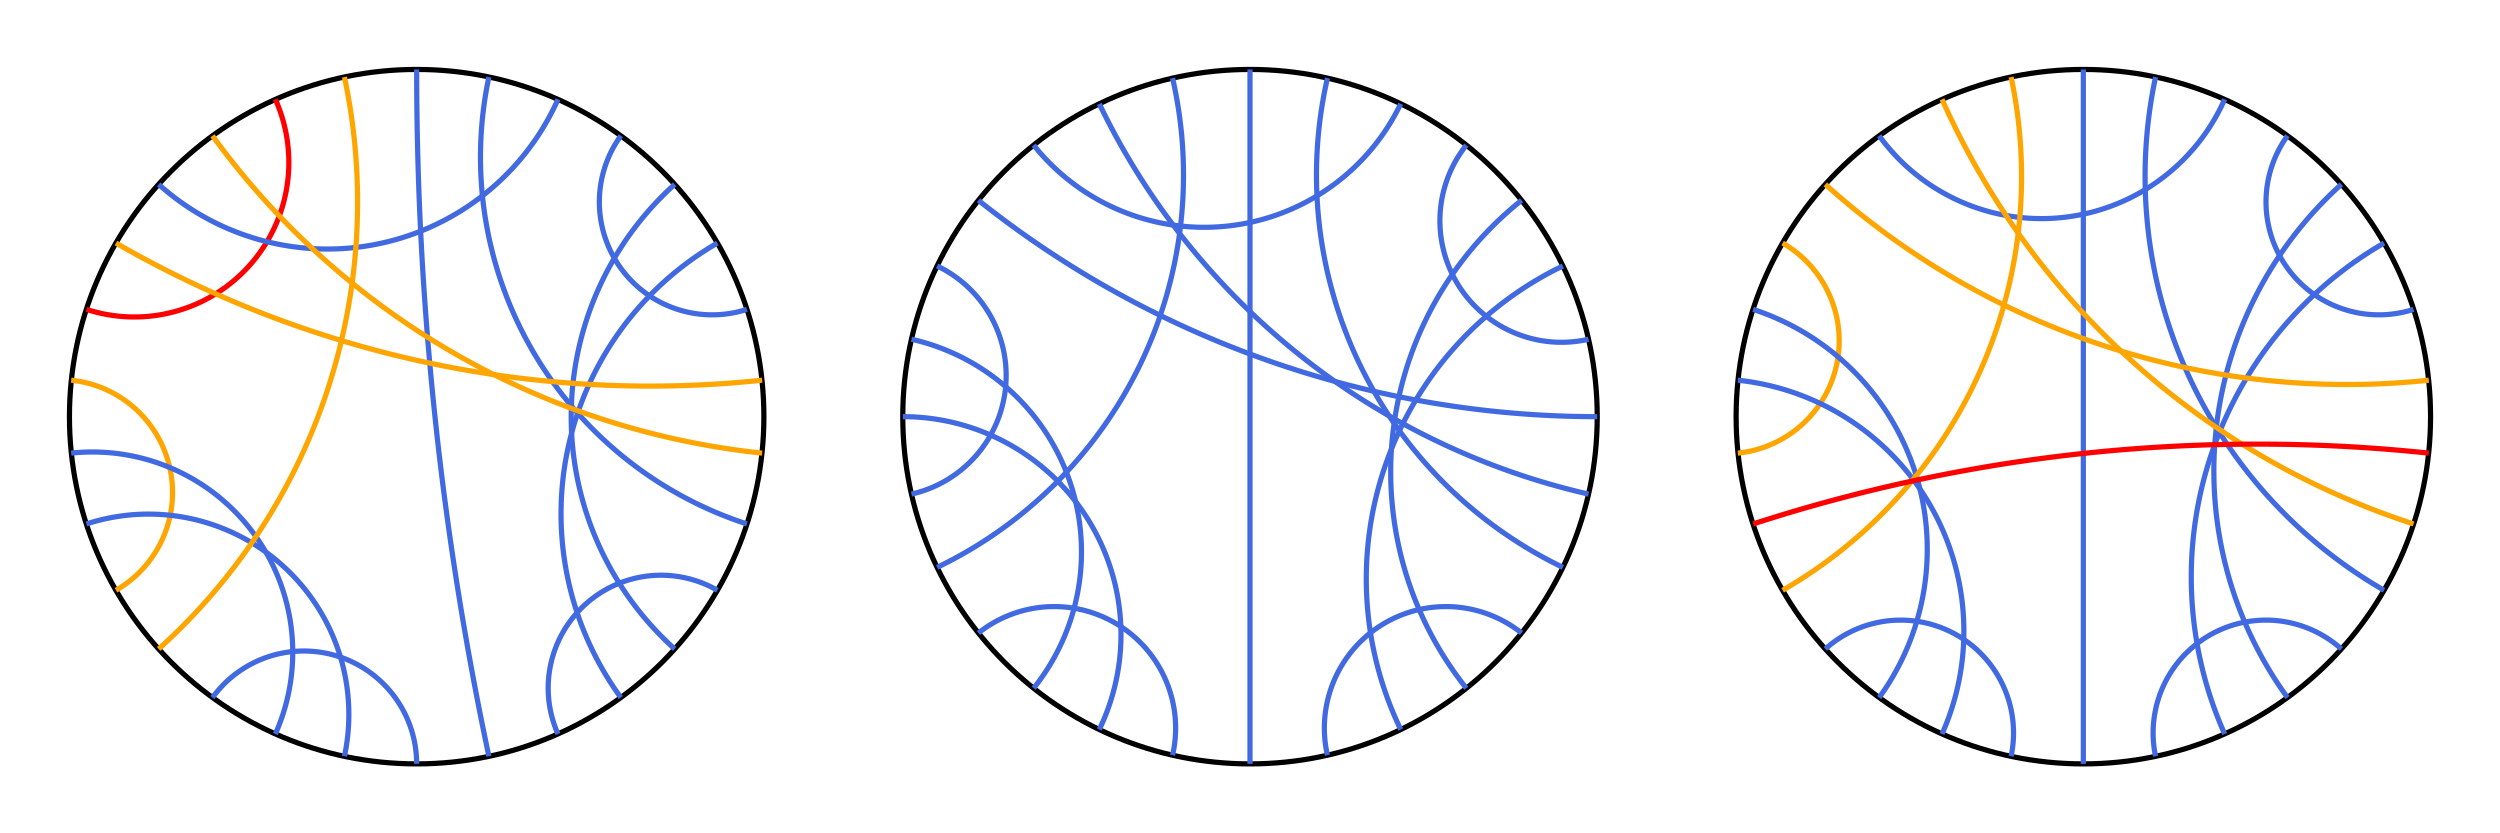 <?xml version="1.0" encoding="utf-8" ?>
<svg baseProfile="tiny" height="500px" version="1.2" width="1500px" xmlns="http://www.w3.org/2000/svg" xmlns:ev="http://www.w3.org/2001/xml-events" xmlns:xlink="http://www.w3.org/1999/xlink"><defs /><g transform="translate(250, 250) scale(208.333, -208.333)"><circle cx="0" cy="0" fill="none" r="1" stroke="black" stroke-width="0.015" /><path d="M 6.123233995736766e-17 1.0 A 9.514 9.514 0 0 1 0.208 -0.978" fill="none" stroke="royalblue" stroke-width="0.015" /><path d="M -0.407 0.914 A 0.445 0.445 0 0 0 -0.951 0.309" fill="none" stroke="red" stroke-width="0.015" /><path d="M -0.743 0.669 A 0.727 0.727 0 0 1 0.407 0.914" fill="none" stroke="royalblue" stroke-width="0.015" /><path d="M -0.995 0.105 A 0.325 0.325 0 0 0 -0.866 -0.5" fill="none" stroke="orange" stroke-width="0.015" /><path d="M -0.995 -0.105 A 0.577 0.577 0 0 0 -0.407 -0.914" fill="none" stroke="royalblue" stroke-width="0.015" /><path d="M -0.951 -0.309 A 0.577 0.577 0 0 0 -0.208 -0.978" fill="none" stroke="royalblue" stroke-width="0.015" /><path d="M -0.588 -0.809 A 0.325 0.325 0 0 0 -1.8369701987210297e-16 -1.0" fill="none" stroke="royalblue" stroke-width="0.015" /><path d="M 0.407 -0.914 A 0.325 0.325 0 0 0 0.866 -0.5" fill="none" stroke="royalblue" stroke-width="0.015" /><path d="M 0.588 -0.809 A 0.9 0.9 0 0 0 0.866 0.5" fill="none" stroke="royalblue" stroke-width="0.015" /><path d="M 0.743 -0.669 A 0.9 0.9 0 0 0 0.743 0.669" fill="none" stroke="royalblue" stroke-width="0.015" /><path d="M 0.951 0.309 A 0.325 0.325 0 0 0 0.588 0.809" fill="none" stroke="royalblue" stroke-width="0.015" /><path d="M -0.208 0.978 A 1.732 1.732 0 0 0 -0.743 -0.669" fill="none" stroke="orange" stroke-width="0.015" /><path d="M 0.951 -0.309 A 1.111 1.111 0 0 0 0.208 0.978" fill="none" stroke="royalblue" stroke-width="0.015" /><path d="M -0.588 0.809 A 2.246 2.246 0 0 1 0.995 -0.105" fill="none" stroke="orange" stroke-width="0.015" /><path d="M -0.866 0.5 A 3.078 3.078 0 0 1 0.995 0.105" fill="none" stroke="orange" stroke-width="0.015" /></g><g transform="translate(750, 250) scale(208.333, -208.333)"><circle cx="0" cy="0" fill="none" r="1" stroke="black" stroke-width="0.015" /><line stroke="royalblue" stroke-width="0.015" x1="0.0" x2="-0.0" y1="1.0" y2="-1.0" /><path d="M -0.623 0.782 A 0.628 0.628 0 0 1 0.434 0.901" fill="none" stroke="royalblue" stroke-width="0.015" /><path d="M -0.901 0.434 A 0.35 0.35 0 0 0 -0.975 -0.223" fill="none" stroke="royalblue" stroke-width="0.015" /><path d="M -0.975 0.223 A 0.628 0.628 0 0 0 -0.623 -0.782" fill="none" stroke="royalblue" stroke-width="0.015" /><path d="M -1.0 1.2246467991473532e-16 A 0.628 0.628 0 0 0 -0.434 -0.901" fill="none" stroke="royalblue" stroke-width="0.015" /><path d="M -0.782 -0.623 A 0.35 0.35 0 0 0 -0.223 -0.975" fill="none" stroke="royalblue" stroke-width="0.015" /><path d="M 0.223 -0.975 A 0.35 0.35 0 0 0 0.782 -0.623" fill="none" stroke="royalblue" stroke-width="0.015" /><path d="M 0.434 -0.901 A 1.0 1.0 0 0 0 0.901 0.434" fill="none" stroke="royalblue" stroke-width="0.015" /><path d="M 0.623 -0.782 A 1.0 1.0 0 0 0 0.782 0.623" fill="none" stroke="royalblue" stroke-width="0.015" /><path d="M 0.975 0.223 A 0.35 0.35 0 0 0 0.623 0.782" fill="none" stroke="royalblue" stroke-width="0.015" /><path d="M -0.223 0.975 A 1.254 1.254 0 0 0 -0.901 -0.434" fill="none" stroke="royalblue" stroke-width="0.015" /><path d="M 0.901 -0.434 A 1.254 1.254 0 0 0 0.223 0.975" fill="none" stroke="royalblue" stroke-width="0.015" /><path d="M -0.434 0.901 A 2.077 2.077 0 0 1 0.975 -0.223" fill="none" stroke="royalblue" stroke-width="0.015" /><path d="M -0.782 0.623 A 2.858 2.858 0 0 1 1.0 -2.4492935982947064e-16" fill="none" stroke="royalblue" stroke-width="0.015" /></g><g transform="translate(1250, 250) scale(208.333, -208.333)"><circle cx="0" cy="0" fill="none" r="1" stroke="black" stroke-width="0.015" /><line stroke="royalblue" stroke-width="0.015" x1="0.0" x2="-0.0" y1="1.0" y2="-1.0" /><path d="M -0.588 0.809 A 0.577 0.577 0 0 1 0.407 0.914" fill="none" stroke="royalblue" stroke-width="0.015" /><path d="M -0.866 0.5 A 0.325 0.325 0 0 0 -0.995 -0.105" fill="none" stroke="orange" stroke-width="0.015" /><path d="M -0.951 0.309 A 0.727 0.727 0 0 0 -0.588 -0.809" fill="none" stroke="royalblue" stroke-width="0.015" /><path d="M -0.995 0.105 A 0.727 0.727 0 0 0 -0.407 -0.914" fill="none" stroke="royalblue" stroke-width="0.015" /><path d="M -0.743 -0.669 A 0.325 0.325 0 0 0 -0.208 -0.978" fill="none" stroke="royalblue" stroke-width="0.015" /><path d="M 0.208 -0.978 A 0.325 0.325 0 0 0 0.743 -0.669" fill="none" stroke="royalblue" stroke-width="0.015" /><path d="M 0.407 -0.914 A 1.111 1.111 0 0 0 0.866 0.5" fill="none" stroke="royalblue" stroke-width="0.015" /><path d="M 0.588 -0.809 A 1.111 1.111 0 0 0 0.743 0.669" fill="none" stroke="royalblue" stroke-width="0.015" /><path d="M 0.951 0.309 A 0.325 0.325 0 0 0 0.588 0.809" fill="none" stroke="royalblue" stroke-width="0.015" /><path d="M -0.208 0.978 A 1.376 1.376 0 0 0 -0.866 -0.5" fill="none" stroke="orange" stroke-width="0.015" /><path d="M 0.866 -0.5 A 1.376 1.376 0 0 0 0.208 0.978" fill="none" stroke="royalblue" stroke-width="0.015" /><path d="M -0.407 0.914 A 2.246 2.246 0 0 1 0.951 -0.309" fill="none" stroke="orange" stroke-width="0.015" /><path d="M -0.743 0.669 A 2.246 2.246 0 0 1 0.995 0.105" fill="none" stroke="orange" stroke-width="0.015" /><path d="M -0.951 -0.309 A 4.705 4.705 0 0 0 0.995 -0.105" fill="none" stroke="red" stroke-width="0.015" /></g></svg>